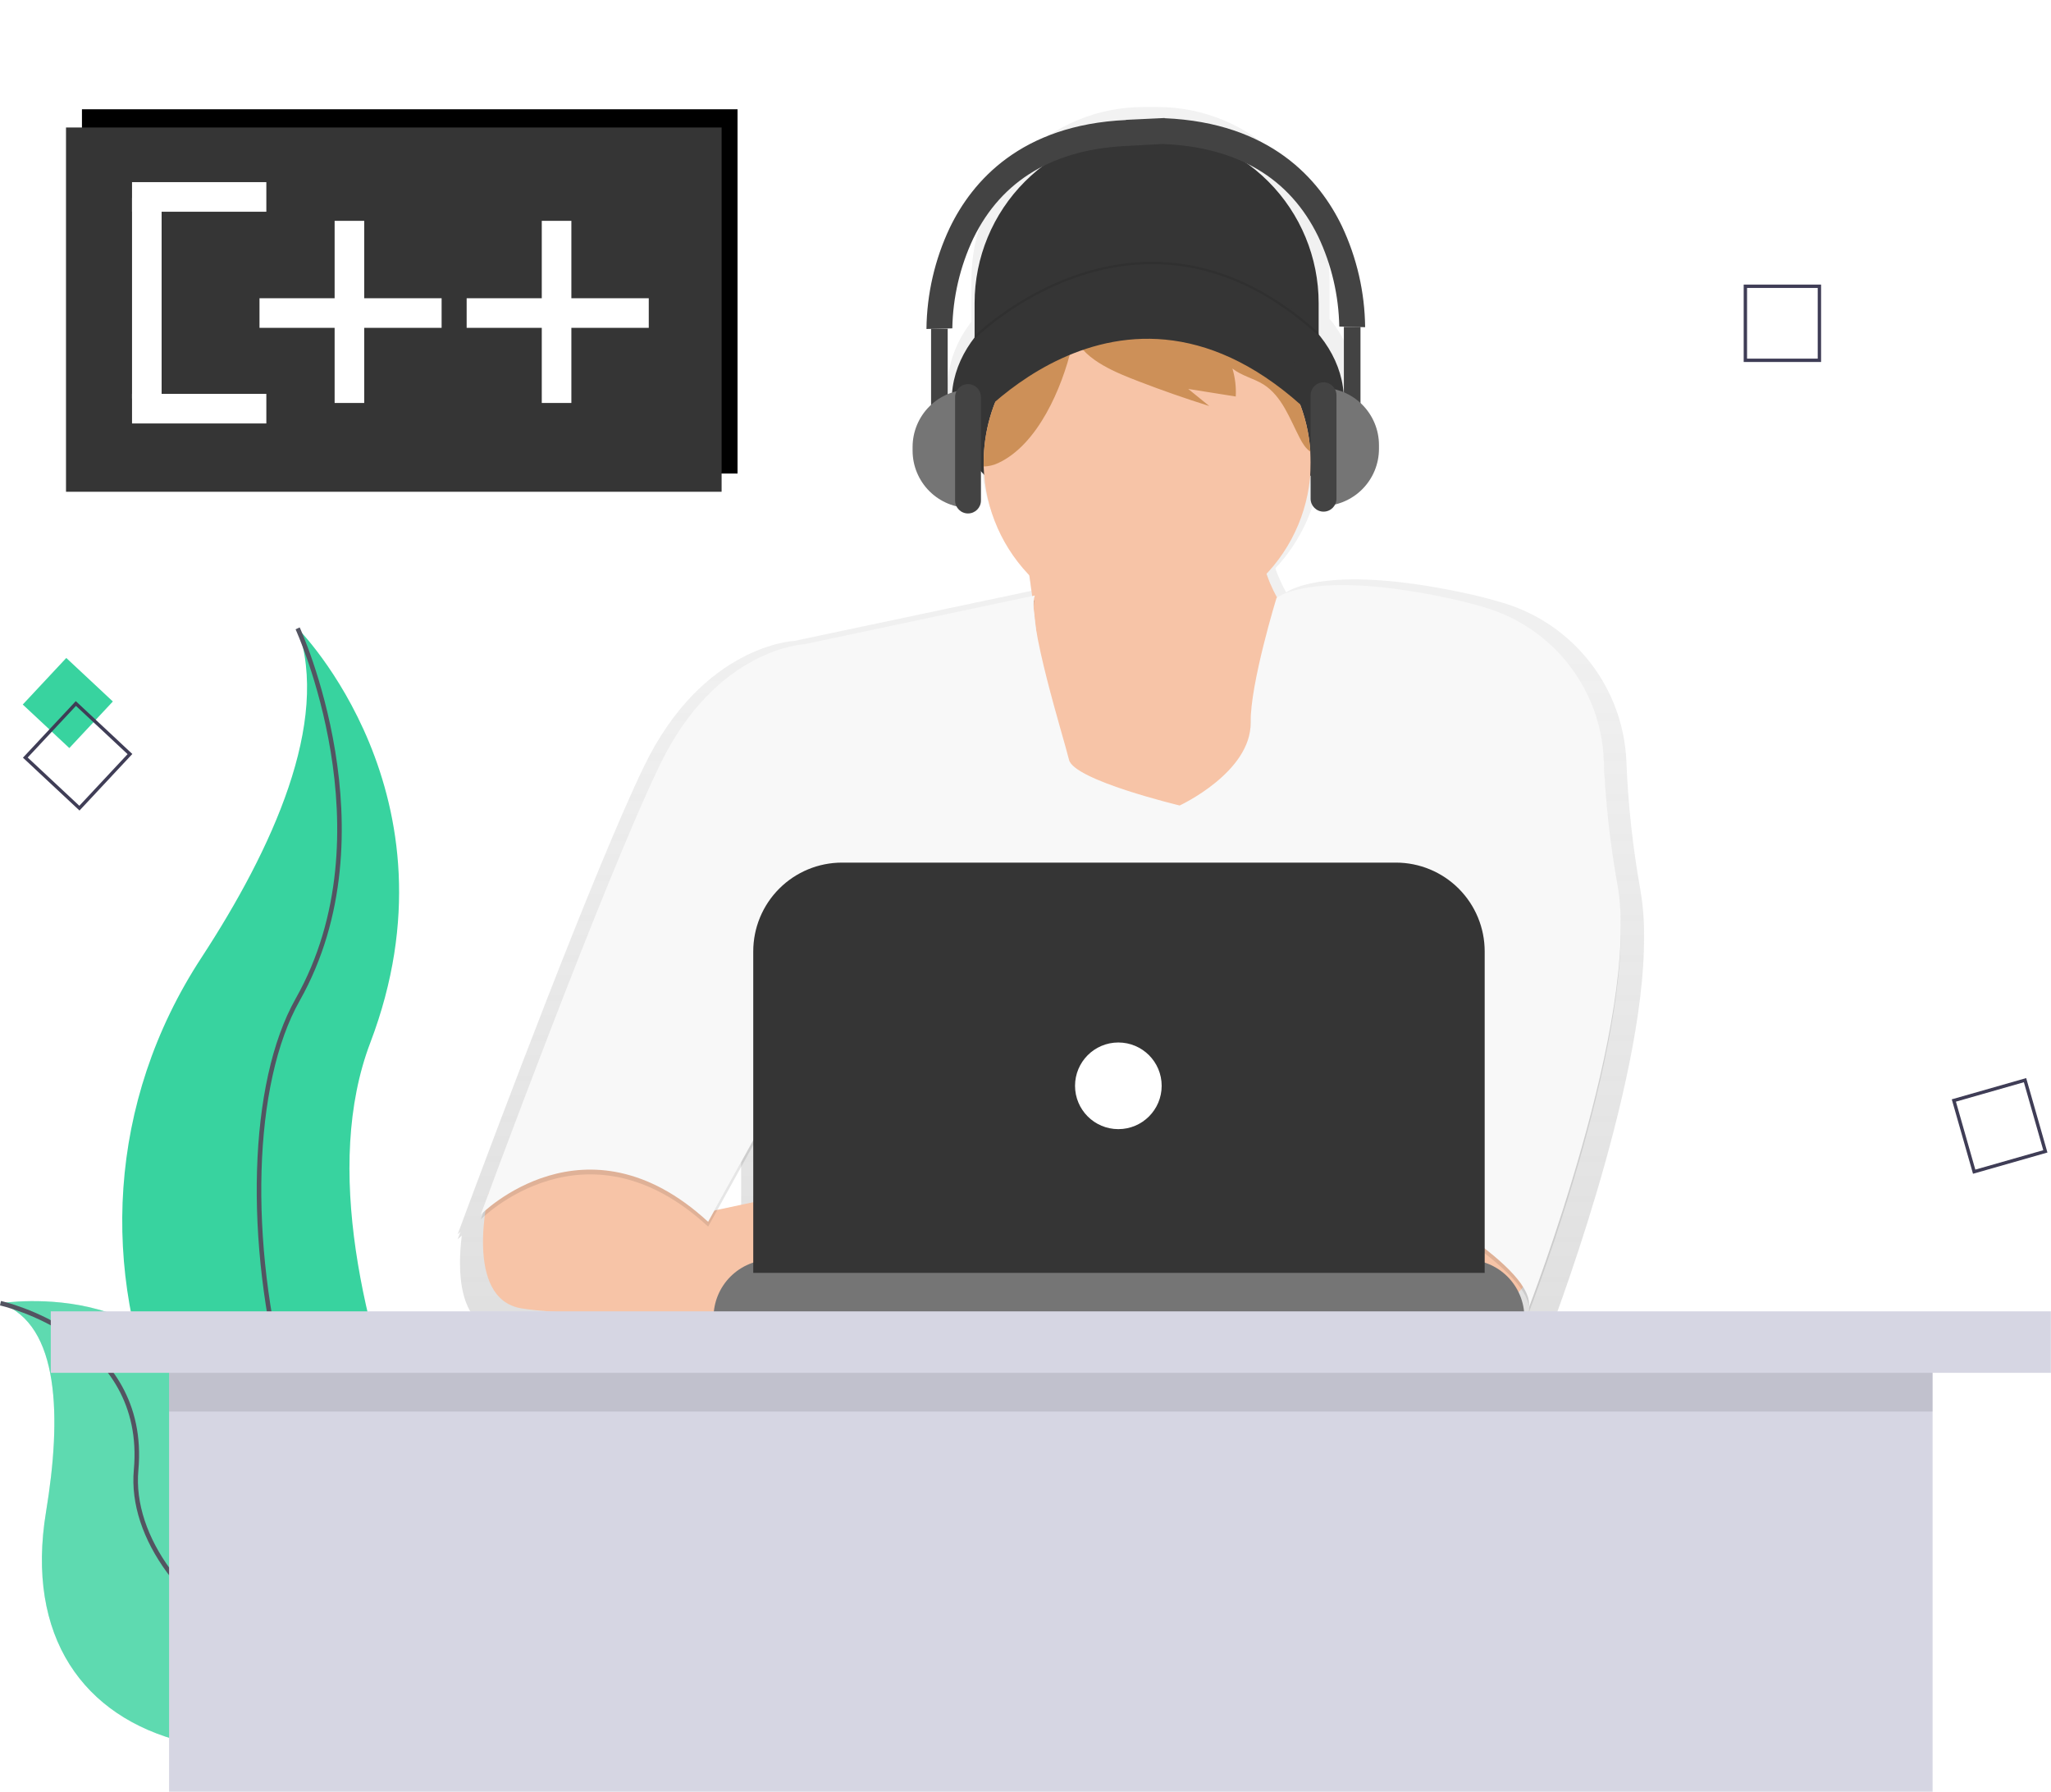 <svg width="901" height="787" viewBox="0 0 901 787" fill="none" xmlns="http://www.w3.org/2000/svg">
<g id="dev 1" clip-path="url(#clip0)">
<g id="right-plant">
<path id="plant-right" d="M130.75 276C130.75 276 204.04 349.29 162.67 458C121.3 566.71 233.58 747.64 233.58 747.64C233.58 747.64 232.38 747.46 230.15 747.07C79.63 720.5 4.84 548.35 88.58 420.5C119.66 372.91 145.2 317.14 130.75 276Z" fill="#38D39F"/>
<path id="plant-right_2" d="M130.75 276C130.75 276 172.12 365.84 130.75 439.12C89.38 512.4 123.66 718.12 233.59 747.64" stroke="#535461" stroke-width="2" stroke-miterlimit="10"/>
</g>
<g id="left-plant">
<path id="Vector" d="M0.21 572.42C0.21 572.42 83.84 559.1 91.46 634.05C99.08 709 252.28 719.39 252.28 719.39C252.28 719.39 251.28 720.07 249.41 721.3C122.92 804.3 2.01 774.19 20.24 663.94C27.01 622.95 26.45 581.78 0.21 572.42Z" fill="#38D39F"/>
<g id="left-plant_2">
<path id="plant-left" opacity="0.2" d="M0.21 572.42C0.21 572.42 83.84 559.1 91.46 634.05C99.08 709 252.28 719.39 252.28 719.39C252.28 719.39 251.28 720.07 249.41 721.3C122.92 804.3 2.01 774.19 20.24 663.94C27.01 622.95 26.45 581.78 0.21 572.42Z" fill="#F5F5F5"/>
<path id="plant-left_2" d="M0.21 572.42C0.21 572.42 65.12 586.67 59.79 645.69C54.46 704.71 156.19 775.5 252.28 719.39" stroke="#535461" stroke-width="2" stroke-miterlimit="10"/>
</g>
</g>
<path id="Vector_2" d="M36.5 48.5H323.5V207.5H36.5V48.5Z" fill="black" stroke="black"/>
<path id="Vector_3" d="M317 56H29V216H317V56Z" fill="#353535"/>
<path id="Vector_4" opacity="0.1" d="M558 257.08C553.749 245.044 552.796 232.089 555.24 219.56L450.58 238.05C450.58 238.05 452.09 245.96 453.8 257.81C460.562 264.827 468.681 270.395 477.663 274.176C486.645 277.957 496.302 279.872 506.047 279.803C515.792 279.735 525.421 277.685 534.349 273.779C543.277 269.873 551.317 264.191 557.98 257.08H558Z" fill="black"/>
<g id="Group" opacity="0.1">
<path id="Vector_5" opacity="0.1" d="M478.94 137.43L479.04 137.37C476.767 138.21 474.553 139.157 472.4 140.21C460.312 146.126 450.127 155.316 443.004 166.734C435.881 178.153 432.107 191.342 432.11 204.8C432.11 205.38 432.11 205.96 432.11 206.54C434.345 206.48 436.542 205.952 438.56 204.99C456.08 196.81 466.56 171.79 470.72 154.34C472.22 148.09 473.63 141.05 478.94 137.43Z" fill="black"/>
<path id="Vector_6" opacity="0.1" d="M533.95 139.44C528.261 136.827 522.253 134.974 516.08 133.93C521.142 135.095 525.663 137.935 528.91 141.99C530.501 144.154 531.821 146.505 532.84 148.99C523.275 144.808 512.915 142.753 502.477 142.969C492.04 143.185 481.774 145.666 472.39 150.24C476.9 160.13 490.89 165.52 500.23 169.13C510.457 173.077 520.79 176.687 531.23 179.96L521.99 172.46L542.86 175.78C543.085 171.627 542.591 167.465 541.4 163.48C545.4 166.7 550.7 167.78 555.04 170.48C563.17 175.61 566.56 185.48 570.99 194.03C572.16 196.29 573.54 198.6 575.65 200.03C574.797 187.112 570.472 174.664 563.133 164C555.793 153.336 545.711 144.851 533.95 139.44Z" fill="black"/>
</g>
<path id="Vector_7" opacity="0.1" d="M423.91 191.32C423.91 191.32 497.91 99.32 583.52 191.32L576.12 170.71C576.12 170.71 535.95 112.05 507.42 124.71C478.89 137.37 450.87 146.38 450.87 146.38L423.91 191.32Z" fill="black"/>
<path id="Vector_8" opacity="0.1" d="M363.13 387.88C363.13 387.88 347.28 430.16 369.47 468.21C391.66 506.26 349.92 522.12 349.92 522.12" fill="black"/>
<path id="Vector_9" opacity="0.1" d="M619.98 349.83C619.98 349.83 647.46 384.71 629.49 415.89C611.52 447.07 612.58 522.12 612.58 522.12" fill="black"/>
<g id="man">
<path id="Vector_10" d="M720.65 391.11C717.283 372.372 715.218 353.423 714.47 334.4C713.805 318.733 708.311 303.656 698.74 291.234C689.169 278.813 675.99 269.657 661.01 265.02C655.55 263.34 649.54 261.77 642.9 260.36C584.7 248 567.02 258.79 565.01 260.21C563.308 257.116 561.827 253.904 560.58 250.6C560.48 250.26 560.39 249.92 560.29 249.6C571.809 237.316 578.827 221.493 580.2 204.71C589.91 194.87 595.58 182.99 595.58 170.2C595.58 159.2 591.38 148.88 584.03 139.95V122.57C584.03 102.528 576.068 83.306 561.896 69.134C547.724 54.962 528.502 47 508.46 47H502.33C492.406 47 482.579 48.955 473.411 52.752C464.242 56.55 455.911 62.117 448.894 69.134C441.877 76.151 436.31 84.482 432.512 93.651C428.715 102.819 426.76 112.646 426.76 122.57V141.3C420.09 149.91 416.31 159.74 416.31 170.18C416.31 182.7 421.75 194.34 431.09 204.06C432.366 221.458 439.706 237.857 451.83 250.4C452.24 253.24 452.66 256.29 453.07 259.51L348.97 281.5C348.97 281.5 308.83 283.15 282.97 336.5C261.1 381.69 217.58 497.79 204.69 532.35C202.36 538.61 201.04 542.2 201.04 542.2C201.04 542.2 201.47 541.77 202.28 541.03L201.04 544.4C201.04 544.4 201.67 543.76 202.87 542.71C201.05 557.17 200.79 582 219.73 585.09C235.61 587.68 276.53 588.75 307.44 589.18H309.58C330.07 589.45 345.66 589.45 345.66 589.45V589.18H678.1V585.77C678.104 582.677 677.481 579.616 676.27 576.77L676.73 576.21C678.509 578.559 679.693 581.304 680.18 584.21C680.142 584.493 680.088 584.773 680.02 585.05L680.22 584.54C680.298 585.448 680.231 586.363 680.02 587.25C680.02 587.25 722.67 477.36 722.21 411.74C722.332 404.83 721.81 397.923 720.65 391.11ZM454.8 274.36C454.249 271.225 453.895 268.059 453.74 264.88C453.74 264.88 453.74 264.82 453.74 264.79C454.11 267.88 454.47 271.08 454.8 274.36ZM325.58 510.4V536.59L309.18 540.1L325.58 510.4Z" fill="url(#paint0_linear)"/>
<path id="Vector_11" d="M503.71 57.57C523.752 57.57 542.974 65.532 557.146 79.704C571.318 93.876 579.28 113.098 579.28 133.14V165.38H428.14V133.14C428.14 113.098 436.102 93.876 450.274 79.704C464.446 65.532 483.668 57.57 503.71 57.57Z" fill="#353535"/>
<path id="Vector_12" d="M504.24 235.14C551.814 235.14 590.38 208.64 590.38 175.95C590.38 143.26 551.814 116.76 504.24 116.76C456.666 116.76 418.1 143.26 418.1 175.95C418.1 208.64 456.666 235.14 504.24 235.14Z" fill="#353535"/>
<path id="Vector_13" d="M449.02 233.29C449.02 233.29 467.02 327.36 449.02 352.73C431.02 378.1 504.02 388.14 504.02 388.14L579.58 360.66L590.15 293.01C590.15 293.01 544.15 267.11 553.68 214.79L449.02 233.29Z" fill="#F7C4A7"/>
<path id="Vector_14" d="M672.04 550.39C672.04 550.39 676.8 571 650.9 574.7C635.607 576.95 620.055 576.764 604.82 574.15L599.11 522.38H659.36L672.04 550.39Z" fill="#F7C4A7"/>
<path id="Vector_15" d="M214.7 524.01C214.7 524.01 203.26 570.5 229.16 574.7C255.06 578.9 350.16 578.93 350.16 578.93V523.93L307.1 533.13L266.68 494.37L214.7 524.01Z" fill="#F7C4A7"/>
<path id="Vector_16" opacity="0.1" d="M454.58 263.68L353.37 285.08C353.37 285.08 314.79 286.67 289.95 337.93C265.11 389.19 211.2 535.59 211.2 535.59C211.2 535.59 257.2 489.08 311.09 538.76L347.03 473.76L339.1 576.82H617.58V528.19C617.58 528.19 675.71 559.37 671.49 576.81C671.49 576.81 721.24 448.63 710.49 390.38C707.254 372.372 705.269 354.162 704.55 335.88C703.915 320.823 698.636 306.331 689.436 294.394C680.237 282.457 667.569 273.66 653.17 269.21C647.93 267.6 642.17 266.09 635.77 264.74C576.05 252.06 560.77 264.74 560.77 264.74C560.77 264.74 549.2 302.38 549.41 319.44C549.67 341.37 518.23 355.91 518.23 355.91C518.23 355.91 471.72 344.81 469.61 335.83C467.5 326.85 450.86 274.25 454.58 263.68Z" fill="black"/>
<path id="Vector_17" d="M454.58 261.57L353.37 282.97C353.37 282.97 314.79 284.56 289.95 335.82C265.11 387.08 211.19 533.5 211.19 533.5C211.19 533.5 257.19 486.99 311.08 536.67L347.02 471.67L339.09 574.7H617.58V526.08C617.58 526.08 675.71 557.26 671.49 574.7C671.49 574.7 721.24 446.52 710.49 388.27C707.254 370.262 705.269 352.052 704.55 333.77C703.915 318.713 698.636 304.221 689.436 292.284C680.237 280.347 667.569 271.55 653.17 267.1C647.93 265.49 642.17 263.98 635.77 262.63C576.05 249.95 560.77 262.63 560.77 262.63C560.77 262.63 549.2 300.27 549.41 317.33C549.67 339.26 518.23 353.8 518.23 353.8C518.23 353.8 471.72 342.7 469.61 333.72C467.5 324.74 450.86 272.14 454.58 261.57Z" fill="#F8F8F8"/>
<path id="Vector_18" d="M575.85 203.17C575.768 222.029 568.278 240.1 554.994 253.487C541.711 266.873 523.698 274.504 504.841 274.732C485.983 274.96 467.791 267.768 454.188 254.707C440.584 241.646 432.659 223.761 432.12 204.91C432.12 204.33 432.12 203.75 432.12 203.17C432.117 189.712 435.891 176.523 443.014 165.104C450.137 153.686 460.322 144.496 472.41 138.58C474.563 137.527 476.777 136.58 479.05 135.74C490.874 131.393 503.627 130.208 516.05 132.3C531.971 135.011 546.513 143.009 557.329 155.002C568.145 166.996 574.603 182.285 575.66 198.4C575.787 199.98 575.85 201.57 575.85 203.17Z" fill="#F7C4A7"/>
<path id="Vector_19" d="M478.94 135.8L479.04 135.74C476.767 136.58 474.553 137.527 472.4 138.58C460.312 144.496 450.127 153.686 443.004 165.104C435.881 176.523 432.107 189.712 432.11 203.17C432.11 203.75 432.11 204.33 432.11 204.91C434.345 204.85 436.542 204.322 438.56 203.36C456.08 195.18 466.56 170.16 470.72 152.71C472.22 146.5 473.63 139.43 478.94 135.8Z" fill="#CD9058"/>
<path id="Vector_20" d="M533.95 137.82C528.261 135.207 522.253 133.354 516.08 132.31C521.142 133.475 525.663 136.315 528.91 140.37C530.501 142.534 531.821 144.885 532.84 147.37C523.275 143.188 512.915 141.133 502.478 141.349C492.04 141.565 481.774 144.046 472.39 148.62C476.9 158.51 490.89 163.9 500.23 167.51C510.457 171.457 520.79 175.067 531.23 178.34L521.99 170.84L542.86 174.16C543.085 170.007 542.591 165.845 541.4 161.86C545.4 165.08 550.7 166.16 555.04 168.86C563.17 173.99 566.56 183.86 570.99 192.41C572.16 194.67 573.54 196.98 575.65 198.41C574.797 185.492 570.472 173.044 563.133 162.38C555.793 151.716 545.711 143.231 533.95 137.82Z" fill="#CD9058"/>
<path id="Vector_21" d="M423.91 189.69C423.91 189.69 497.91 97.69 583.52 189.69L576.12 169.08C576.12 169.08 535.95 110.42 507.42 123.08C478.89 135.74 450.87 144.75 450.87 144.75L423.91 189.69Z" fill="#353535"/>
<path id="Vector_22" d="M597.66 143.57H590.36V184.96H597.66V143.57Z" fill="#434343"/>
<path id="Vector_23" d="M580.62 170.35C587.293 170.35 593.692 173.001 598.411 177.719C603.129 182.438 605.78 188.837 605.78 195.51V197.13C605.78 203.803 603.129 210.202 598.411 214.921C593.692 219.639 587.293 222.29 580.62 222.29V170.35Z" fill="#757575"/>
<path id="Vector_24" d="M587.11 173.6C587.11 170.463 584.567 167.92 581.43 167.92C578.293 167.92 575.75 170.463 575.75 173.6V219.05C575.75 222.187 578.293 224.73 581.43 224.73C584.567 224.73 587.11 222.187 587.11 219.05V173.6Z" fill="#434343"/>
<path id="Vector_25" d="M409.02 185.77H416.32V144.38H409.02V185.77Z" fill="#434343"/>
<path id="Vector_26" d="M426.06 223.1C419.387 223.1 412.988 220.449 408.269 215.731C403.551 211.012 400.9 204.613 400.9 197.94V196.32C400.9 193.016 401.551 189.744 402.815 186.692C404.08 183.639 405.933 180.865 408.269 178.529C410.606 176.193 413.379 174.34 416.432 173.075C419.484 171.811 422.756 171.16 426.06 171.16V223.1Z" fill="#757575"/>
<path id="Vector_27" d="M419.57 219.85C419.57 222.987 422.113 225.53 425.25 225.53C428.387 225.53 430.93 222.987 430.93 219.85V174.4C430.93 171.263 428.387 168.72 425.25 168.72C422.113 168.72 419.57 171.263 419.57 174.4V219.85Z" fill="#434343"/>
<path id="Vector_28" d="M589.5 99.33C579.61 78.77 558.07 53.91 511.64 51.92V51.86H511.08L494.63 52.64V52.72C448.51 54.84 427.07 79.61 417.21 100.1C410.643 113.99 407.157 129.136 406.99 144.5L412.67 144.36L418.35 144.23C418.595 130.552 421.741 117.082 427.58 104.71C440.1 78.99 463.14 65.32 496.05 64.05L510.6 63.24C543.53 64.5 566.58 78.19 579.09 103.9C584.939 116.276 588.092 129.754 588.34 143.44L594.02 143.57L599.7 143.71C599.537 128.355 596.057 113.216 589.5 99.33Z" fill="#434343"/>
</g>
<path id="Vector_29" d="M338.82 553.3H644.29C651.018 553.3 657.471 555.973 662.229 560.731C666.987 565.489 669.66 571.941 669.66 578.67H313.46C313.46 571.943 316.132 565.492 320.887 560.734C325.643 555.977 332.093 553.303 338.82 553.3Z" fill="#757575"/>
<path id="Vector_30" d="M369.9 378.89H613.22C618.342 378.89 623.413 379.899 628.145 381.859C632.876 383.819 637.176 386.691 640.797 390.313C644.419 393.934 647.291 398.234 649.251 402.965C651.211 407.697 652.22 412.768 652.22 417.89V559.11H330.9V417.89C330.9 407.547 335.009 397.627 342.323 390.313C349.637 382.999 359.557 378.89 369.9 378.89Z" fill="#353535"/>
<path id="button-pc" d="M491.29 495.96C501.8 495.96 510.32 487.44 510.32 476.93C510.32 466.42 501.8 457.9 491.29 457.9C480.78 457.9 472.26 466.42 472.26 476.93C472.26 487.44 480.78 495.96 491.29 495.96Z" fill="white"/>
<path id="Vector_31" opacity="0.1" d="M428.14 148.2C428.14 148.2 500.86 75.52 579.29 146.87" stroke="black" stroke-miterlimit="10"/>
<path id="Vector_32" d="M848.99 579H74.28V787H848.99V579Z" fill="#D6D6E3"/>
<path id="Vector_33" opacity="0.1" d="M848.99 593H74.28V620H848.99V593Z" fill="black"/>
<path id="Vector_34" d="M900.94 576H22.31V603H900.94V576Z" fill="#D6D6E3"/>
<path id="Vector_35" d="M71 87H58V175H71V87Z" fill="white"/>
<path id="Vector_36" d="M117 80H58V93H117V80Z" fill="white"/>
<path id="Vector_37" d="M117 173H58V186H117V173Z" fill="white"/>
<g id="c1">
<g id="Vector_38" filter="url(#filter0_d)">
<path d="M160 93H147V173H160V93Z" fill="white"/>
</g>
<g id="Vector_39" filter="url(#filter1_d)">
<path d="M194 127H114V140H194V127Z" fill="white"/>
</g>
</g>
<g id="c2">
<g id="Vector_40" filter="url(#filter2_d)">
<path d="M251 93H238V173H251V93Z" fill="white"/>
</g>
<g id="Vector_41" filter="url(#filter3_d)">
<path d="M285 127H205V140H285V127Z" fill="white"/>
</g>
</g>
<g id="carre1">
<path id="Vector_42" d="M30.457 328.575L49.575 308.118L29.119 289L10 309.457L30.457 328.575Z" fill="#38D39F"/>
<path id="Vector_43" d="M10.082 332.802L33.297 307.962L58.138 331.177L34.923 356.017L10.082 332.802ZM33.368 310.051L12.172 332.731L34.852 353.928L56.049 331.247L33.368 310.051Z" fill="#3F3D56"/>
</g>
<g id="carre3">
<path id="Vector_44" d="M873.612 495.924L865.924 469L839 476.688L846.688 503.612L873.612 495.924Z" fill="white"/>
<path id="Vector_45" d="M866.741 515.565L857.405 482.872L890.099 473.536L899.434 506.23L866.741 515.565ZM859.233 483.888L867.757 513.738L897.607 505.214L889.083 475.364L859.233 483.888Z" fill="#3F3D56"/>
</g>
<g id="carre2">
<path id="Vector_46" d="M783 147H755V175H783V147Z" fill="white"/>
<path id="Vector_47" d="M800 159H766V125H800V159ZM767.478 157.522H798.522V126.478H767.478V157.522Z" fill="#3F3D56"/>
</g>
</g>
<defs>
<filter id="filter0_d" x="143" y="93" width="21" height="88" filterUnits="userSpaceOnUse" color-interpolation-filters="sRGB">
<feFlood flood-opacity="0" result="BackgroundImageFix"/>
<feColorMatrix in="SourceAlpha" type="matrix" values="0 0 0 0 0 0 0 0 0 0 0 0 0 0 0 0 0 0 127 0"/>
<feOffset dy="4"/>
<feGaussianBlur stdDeviation="2"/>
<feColorMatrix type="matrix" values="0 0 0 0 0 0 0 0 0 0 0 0 0 0 0 0 0 0 0.25 0"/>
<feBlend mode="normal" in2="BackgroundImageFix" result="effect1_dropShadow"/>
<feBlend mode="normal" in="SourceGraphic" in2="effect1_dropShadow" result="shape"/>
</filter>
<filter id="filter1_d" x="110" y="127" width="88" height="21" filterUnits="userSpaceOnUse" color-interpolation-filters="sRGB">
<feFlood flood-opacity="0" result="BackgroundImageFix"/>
<feColorMatrix in="SourceAlpha" type="matrix" values="0 0 0 0 0 0 0 0 0 0 0 0 0 0 0 0 0 0 127 0"/>
<feOffset dy="4"/>
<feGaussianBlur stdDeviation="2"/>
<feColorMatrix type="matrix" values="0 0 0 0 0 0 0 0 0 0 0 0 0 0 0 0 0 0 0.25 0"/>
<feBlend mode="normal" in2="BackgroundImageFix" result="effect1_dropShadow"/>
<feBlend mode="normal" in="SourceGraphic" in2="effect1_dropShadow" result="shape"/>
</filter>
<filter id="filter2_d" x="234" y="93" width="21" height="88" filterUnits="userSpaceOnUse" color-interpolation-filters="sRGB">
<feFlood flood-opacity="0" result="BackgroundImageFix"/>
<feColorMatrix in="SourceAlpha" type="matrix" values="0 0 0 0 0 0 0 0 0 0 0 0 0 0 0 0 0 0 127 0"/>
<feOffset dy="4"/>
<feGaussianBlur stdDeviation="2"/>
<feColorMatrix type="matrix" values="0 0 0 0 0 0 0 0 0 0 0 0 0 0 0 0 0 0 0.25 0"/>
<feBlend mode="normal" in2="BackgroundImageFix" result="effect1_dropShadow"/>
<feBlend mode="normal" in="SourceGraphic" in2="effect1_dropShadow" result="shape"/>
</filter>
<filter id="filter3_d" x="201" y="127" width="88" height="21" filterUnits="userSpaceOnUse" color-interpolation-filters="sRGB">
<feFlood flood-opacity="0" result="BackgroundImageFix"/>
<feColorMatrix in="SourceAlpha" type="matrix" values="0 0 0 0 0 0 0 0 0 0 0 0 0 0 0 0 0 0 127 0"/>
<feOffset dy="4"/>
<feGaussianBlur stdDeviation="2"/>
<feColorMatrix type="matrix" values="0 0 0 0 0 0 0 0 0 0 0 0 0 0 0 0 0 0 0.25 0"/>
<feBlend mode="normal" in2="BackgroundImageFix" result="effect1_dropShadow"/>
<feBlend mode="normal" in="SourceGraphic" in2="effect1_dropShadow" result="shape"/>
</filter>
<linearGradient id="paint0_linear" x1="461.63" y1="589.5" x2="461.63" y2="47" gradientUnits="userSpaceOnUse">
<stop stop-color="#808080" stop-opacity="0.25"/>
<stop offset="0.54" stop-color="#808080" stop-opacity="0.12"/>
<stop offset="1" stop-color="#808080" stop-opacity="0.1"/>
</linearGradient>
<clipPath id="clip0">
<rect width="900.94" height="787" fill="white"/>
</clipPath>
</defs>
</svg>
